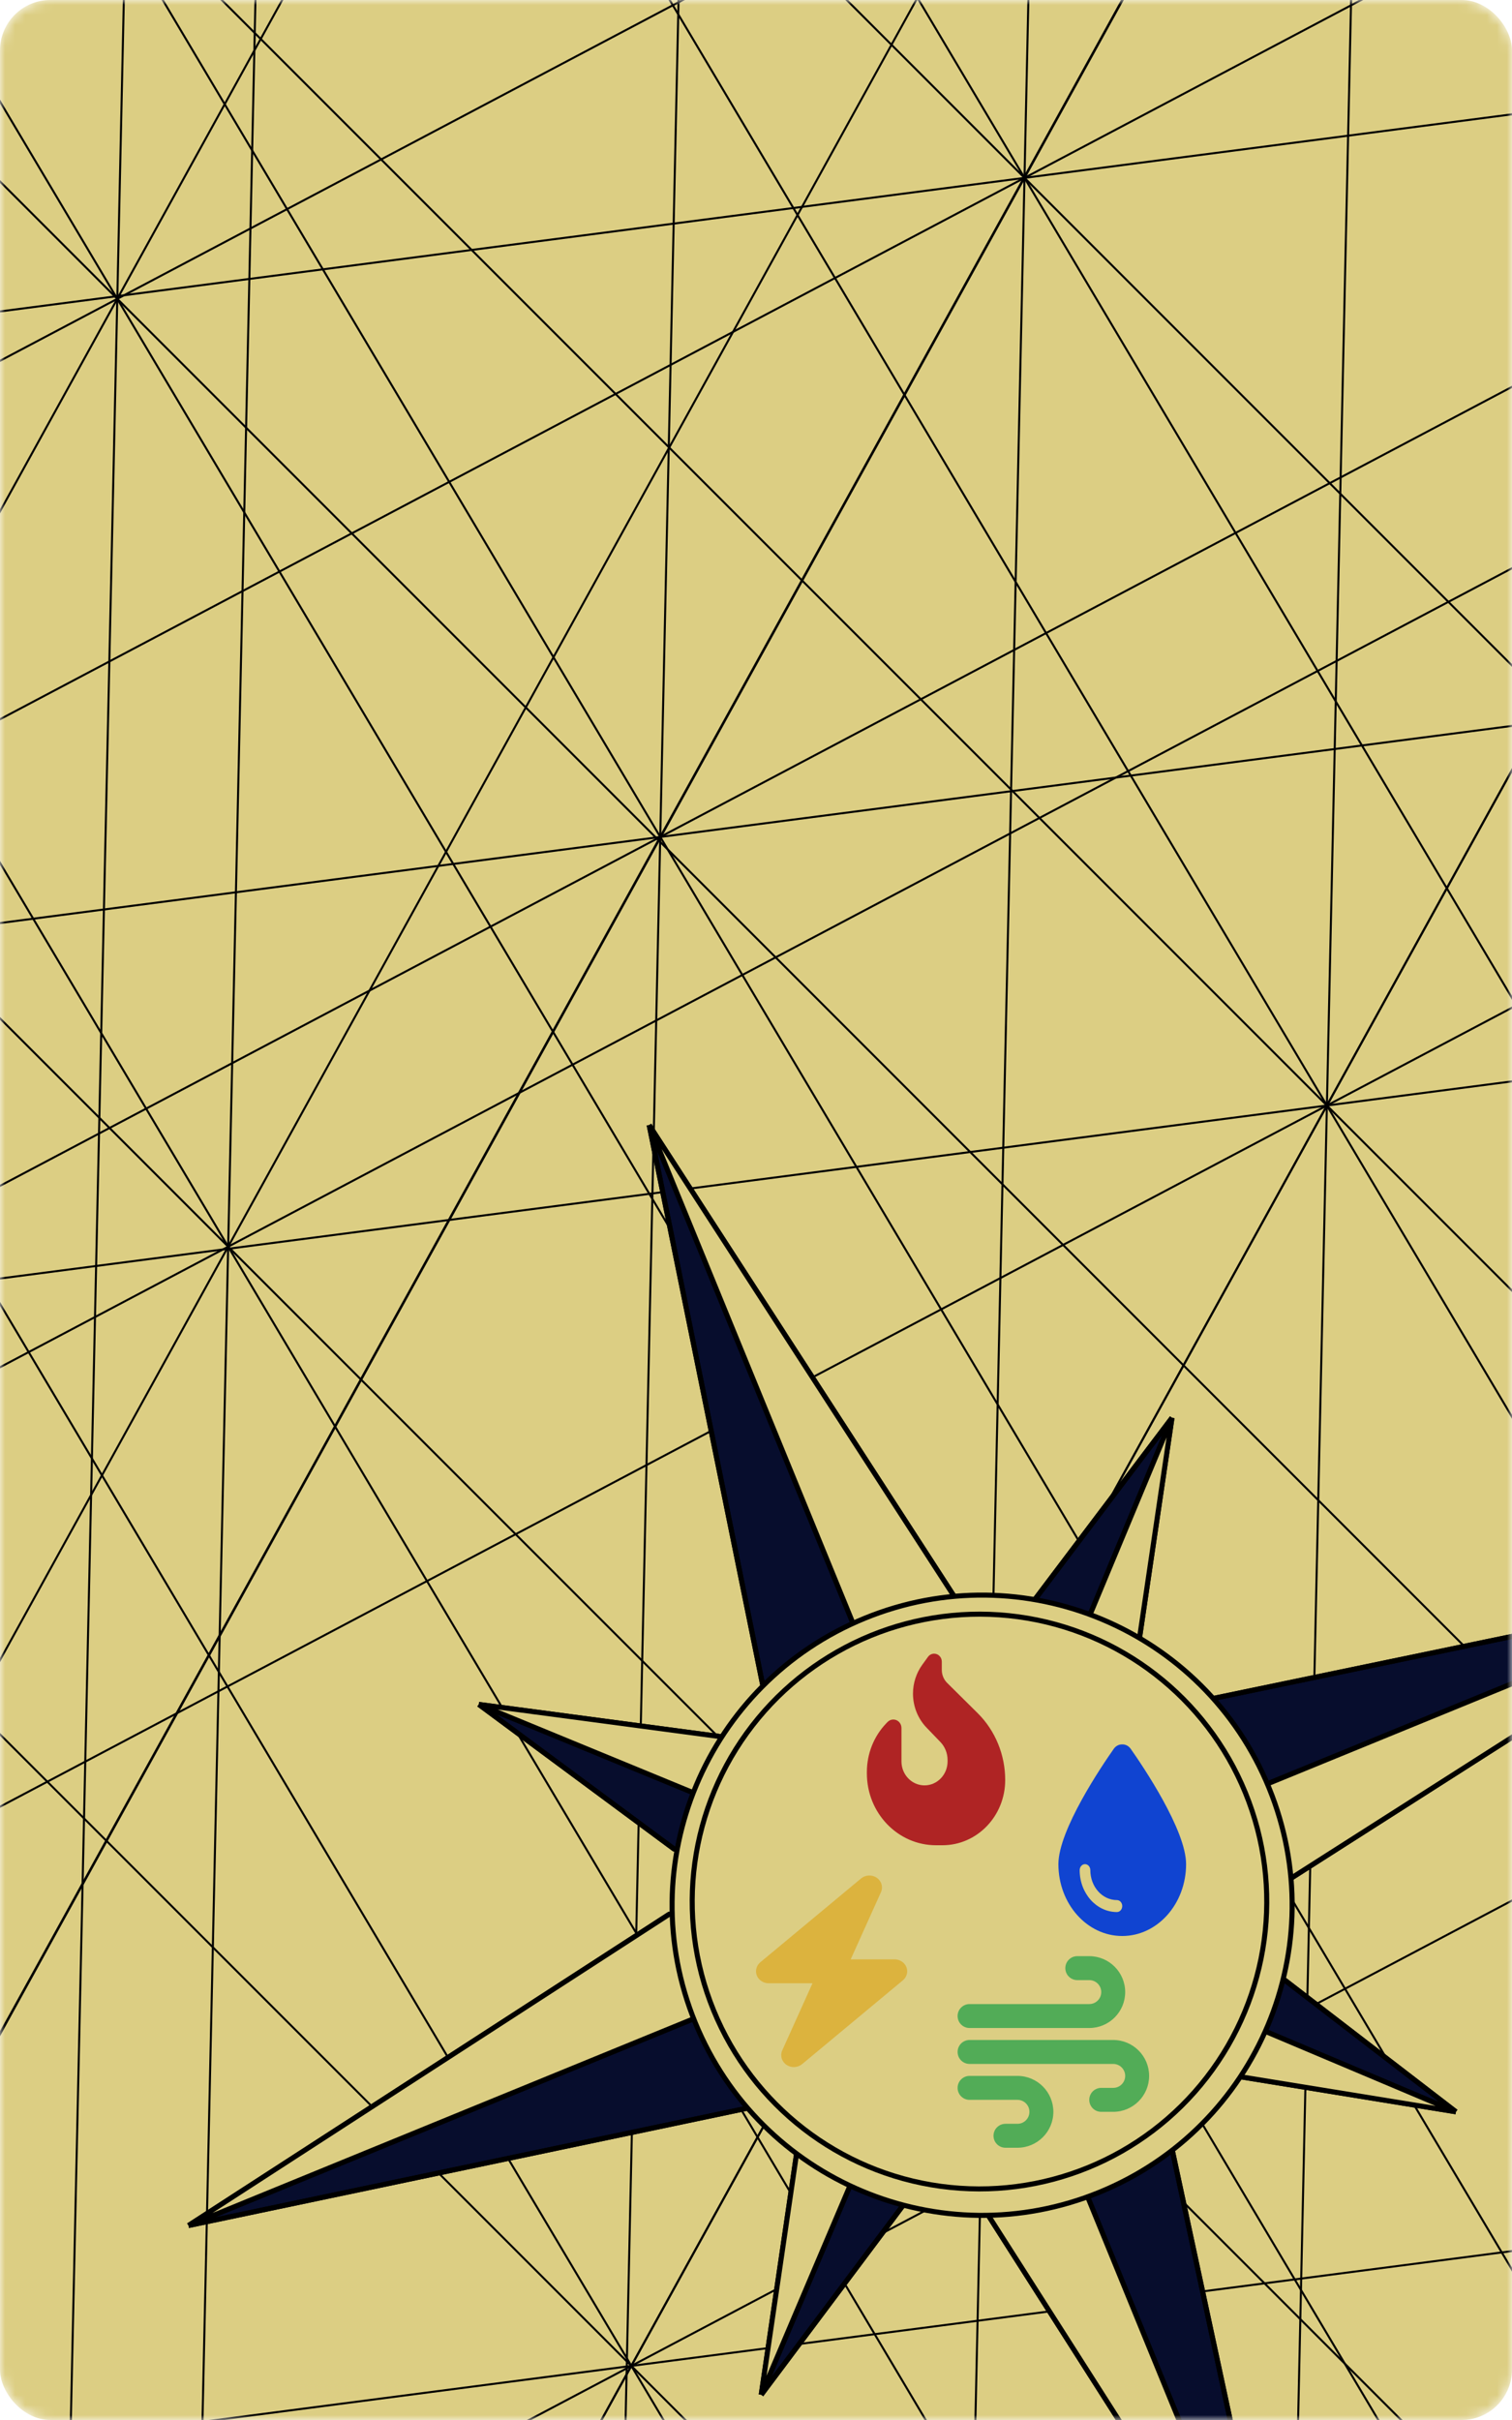 <svg width="150" height="240" viewBox="0 0 150 240" fill="none" xmlns="http://www.w3.org/2000/svg">
<mask id="mask0_13_16" style="mask-type:alpha" maskUnits="userSpaceOnUse" x="0" y="0" width="150" height="240">
<rect width="150" height="240" rx="5" fill="#D0BC52"/>
</mask>
<g mask="url(#mask0_13_16)">
<rect width="150" height="240" rx="5" fill="#DCCE83"/>
<path d="M331.946 48.277L-200.948 117.731" stroke="black" stroke-width="0.2"/>
<path d="M303.086 -42.505L-172.087 208.513" stroke="black" stroke-width="0.2"/>
<path d="M-71.84 -147.953L202.84 313.945" stroke="black" stroke-width="0.2"/>
<path d="M71.383 -185.64L59.617 351.632" stroke="black" stroke-width="0.2"/>
<path d="M195.367 -152.237L-64.367 318.229" stroke="black" stroke-width="0.2"/>
<path d="M291.636 207.636L-88.364 -172.364" stroke="black" stroke-width="0.2"/>
<path d="M368.083 -17.087L-164.811 52.367" stroke="black" stroke-width="0.2"/>
<path d="M339.223 -107.869L-135.951 143.149" stroke="black" stroke-width="0.2"/>
<path d="M-35.704 -213.31L238.976 248.589" stroke="black" stroke-width="0.2"/>
<path d="M107.519 -251.004L95.753 286.269" stroke="black" stroke-width="0.2"/>
<path d="M231.503 -217.593L-28.231 252.873" stroke="black" stroke-width="0.2"/>
<path d="M252.636 424.638L-127.364 44.638" stroke="black" stroke-width="0.2"/>
<path d="M329.083 199.907L-203.811 269.362" stroke="black" stroke-width="0.2"/>
<path d="M300.223 109.126L-174.951 360.143" stroke="black" stroke-width="0.2"/>
<path d="M-74.704 3.685L199.976 465.584" stroke="black" stroke-width="0.2"/>
<path d="M192.503 -0.598L-67.231 469.867" stroke="black" stroke-width="0.2"/>
<path d="M321.636 299.636L-58.364 -80.364" stroke="black" stroke-width="0.2"/>
<path d="M398.083 74.91L-134.811 144.365" stroke="black" stroke-width="0.2"/>
<path d="M369.223 -15.871L-105.951 235.147" stroke="black" stroke-width="0.2"/>
<path d="M-5.704 -121.315L268.976 340.584" stroke="black" stroke-width="0.2"/>
<path d="M137.519 -159.002L125.753 378.271" stroke="black" stroke-width="0.2"/>
<path d="M261.503 -125.598L1.769 344.867" stroke="black" stroke-width="0.2"/>
<path d="M212.636 313.636L-167.364 -66.364" stroke="black" stroke-width="0.2"/>
<path d="M260.223 -1.872L-214.951 249.145" stroke="black" stroke-width="0.2"/>
<path d="M-114.704 -107.314L159.976 354.585" stroke="black" stroke-width="0.2"/>
<path d="M28.519 -145.001L16.753 392.272" stroke="black" stroke-width="0.2"/>
<path d="M152.503 -111.597L-107.231 358.869" stroke="black" stroke-width="0.2"/>
<path d="M201.636 219.636L-178.364 -160.364" stroke="black" stroke-width="0.2"/>
<path d="M249.223 -95.873L-225.951 155.145" stroke="black" stroke-width="0.2"/>
<path d="M-125.704 -201.313L148.976 260.586" stroke="black" stroke-width="0.2"/>
<path d="M17.519 -239L5.753 298.272" stroke="black" stroke-width="0.2"/>
<path d="M141.503 -205.597L-118.231 264.869" stroke="black" stroke-width="0.2"/>
<path d="M75.728 167.42L64.401 111.576L96.102 189.038L101.688 159.919L116.269 140.607L96.102 189.038L117.645 169.005L173.259 157.461L96.102 189.038L124.917 194.423L144.437 209.434L96.102 189.038L115.717 210.54L127.653 266.134L96.102 189.038L90.243 217.841L75.518 237.497L96.102 189.038L74.264 209.048L18.701 220.713L96.102 189.038L66.893 183.387L47.5 169.034L96.102 189.038L75.728 167.42Z" fill="#070D2D"/>
<path d="M64.401 111.576L75.728 167.42L96.102 189.038M64.401 111.576L95.352 159.389M64.401 111.576L96.102 189.038M116.269 140.607L101.688 159.919L96.102 189.038M116.269 140.607L112.724 164.631M116.269 140.607L96.102 189.038M173.259 157.461L117.645 169.005L96.102 189.038M173.259 157.461L125.409 187.975M173.259 157.461L96.102 189.038M144.437 209.434L124.917 194.423L96.102 189.038M144.437 209.434L120.351 205.52M144.437 209.434L96.102 189.038M127.653 266.134L115.717 210.54L96.102 189.038M127.653 266.134L97.067 218.172M127.653 266.134L96.102 189.038M75.518 237.497L90.243 217.841L96.102 189.038M75.518 237.497L79.086 213.179M75.518 237.497L96.102 189.038M18.701 220.713L74.264 209.048L96.102 189.038M18.701 220.713L66.401 189.835M18.701 220.713C48.928 208.343 65.875 201.408 96.102 189.038M47.5 169.034L66.893 183.387L96.102 189.038M47.5 169.034L71.581 172.24M47.5 169.034L96.102 189.038" stroke="black" stroke-width="0.5"/>
<path d="M64.401 111.576L95.352 159.389L96.102 189.038L116.269 140.607L112.724 164.631L96.102 189.038L173.259 157.461L125.409 187.975L96.102 189.038L144.437 209.434L120.351 205.52L96.102 189.038L127.653 266.134L97.067 218.172L96.102 189.038L75.518 237.497L79.086 213.18L96.102 189.038L18.701 220.713L66.401 189.835L96.102 189.038L47.5 169.034L71.581 172.24L96.102 189.038L64.401 111.576Z" fill="#DCCE83"/>
<path d="M75.728 167.42L64.401 111.576M64.401 111.576L95.352 159.389L96.102 189.038M64.401 111.576L96.102 189.038M101.688 159.919L116.269 140.607M116.269 140.607L112.724 164.631L96.102 189.038M116.269 140.607L96.102 189.038M117.645 169.005L173.259 157.461M173.259 157.461L125.409 187.975L96.102 189.038M173.259 157.461L96.102 189.038M124.917 194.423L144.437 209.434M144.437 209.434L120.351 205.52L96.102 189.038M144.437 209.434L96.102 189.038M115.717 210.54L127.653 266.134M127.653 266.134L97.067 218.172L96.102 189.038M127.653 266.134L96.102 189.038M90.243 217.841L75.518 237.497M75.518 237.497L79.086 213.18L96.102 189.038M75.518 237.497L96.102 189.038M74.264 209.048L18.701 220.713M18.701 220.713L66.401 189.835L96.102 189.038M18.701 220.713C48.928 208.343 65.875 201.408 96.102 189.038M66.893 183.387L47.5 169.034M47.5 169.034L71.581 172.24L96.102 189.038M47.5 169.034L96.102 189.038" stroke="black" stroke-width="0.5"/>
<path d="M125.891 177.302C132.323 193.02 124.796 210.976 109.079 217.408C93.361 223.84 75.405 216.313 68.973 200.596C62.541 184.878 70.068 166.922 85.785 160.49C101.503 154.058 119.459 161.585 125.891 177.302Z" fill="#DCCE83" stroke="black" stroke-width="0.5"/>
<circle cx="97.171" cy="188.582" r="28.5" transform="rotate(-22.257 97.171 188.582)" fill="#DCCE83" stroke="black" stroke-width="0.5"/>
<path d="M111.333 192C107.837 192 105 188.809 105 184.875C105 181.491 109.295 175.141 110.495 173.434C110.693 173.156 110.987 173 111.304 173H111.363C111.68 173 111.973 173.156 112.171 173.434C113.372 175.141 117.667 181.491 117.667 184.875C117.667 188.809 114.83 192 111.333 192ZM108.167 185.469C108.167 185.142 107.929 184.875 107.639 184.875C107.349 184.875 107.111 185.142 107.111 185.469C107.111 187.766 108.764 189.625 110.806 189.625C111.096 189.625 111.333 189.358 111.333 189.031C111.333 188.705 111.096 188.438 110.806 188.438C109.348 188.438 108.167 187.109 108.167 185.469Z" fill="#1044D1"/>
<path d="M91.489 165.11L92.061 164.319C92.204 164.119 92.432 164 92.672 164C93.09 164 93.433 164.356 93.433 164.79V165.614C93.433 166.1 93.626 166.568 93.965 166.902L96.992 169.9C98.736 171.63 99.722 174.027 99.722 176.532C99.722 180.105 96.935 183 93.494 183H92.861C89.073 183 86 179.809 86 175.875V175.734C86 173.923 86.693 172.186 87.926 170.906L88.051 170.776C88.201 170.62 88.409 170.531 88.623 170.531C89.07 170.531 89.431 170.906 89.431 171.37V174.688C89.431 175.997 90.456 177.062 91.718 177.062C92.979 177.062 94.005 175.997 94.005 174.688V174.543C94.005 173.875 93.747 173.233 93.293 172.762L91.914 171.329C91.056 170.438 90.574 169.225 90.574 167.963C90.574 166.935 90.896 165.93 91.489 165.11Z" fill="#AF2424"/>
<path d="M87.397 187.655C87.628 187.147 87.456 186.553 86.983 186.227C86.511 185.9 85.867 185.93 85.425 186.293L75.427 194.606C75.037 194.932 74.896 195.455 75.08 195.916C75.263 196.376 75.732 196.687 76.251 196.687H80.606L77.603 203.345C77.372 203.853 77.544 204.447 78.017 204.773C78.489 205.1 79.133 205.07 79.575 204.707L89.573 196.394C89.963 196.068 90.104 195.545 89.92 195.084C89.737 194.624 89.272 194.316 88.749 194.316H84.394L87.397 187.655Z" fill="#DCB33E"/>
<path d="M105.688 195.188C105.688 195.844 106.218 196.375 106.875 196.375H108.062C108.719 196.375 109.25 196.906 109.25 197.562C109.25 198.219 108.719 198.75 108.062 198.75H96.188C95.531 198.75 95 199.281 95 199.938C95 200.594 95.531 201.125 96.188 201.125H108.062C110.029 201.125 111.625 199.529 111.625 197.562C111.625 195.596 110.029 194 108.062 194H106.875C106.218 194 105.688 194.531 105.688 195.188ZM108.062 208.25C108.062 208.907 108.593 209.438 109.25 209.438H110.438C112.404 209.438 114 207.842 114 205.875C114 203.908 112.404 202.312 110.438 202.312H96.188C95.531 202.312 95 202.843 95 203.5C95 204.157 95.531 204.688 96.188 204.688H110.438C111.094 204.688 111.625 205.218 111.625 205.875C111.625 206.532 111.094 207.062 110.438 207.062H109.25C108.593 207.062 108.062 207.593 108.062 208.25ZM99.75 213H100.938C102.904 213 104.5 211.404 104.5 209.438C104.5 207.471 102.904 205.875 100.938 205.875H96.188C95.531 205.875 95 206.406 95 207.062C95 207.719 95.531 208.25 96.188 208.25H100.938C101.594 208.25 102.125 208.781 102.125 209.438C102.125 210.094 101.594 210.625 100.938 210.625H99.75C99.093 210.625 98.562 211.156 98.562 211.812C98.562 212.469 99.093 213 99.75 213Z" fill="#52AC57"/>
</g>
</svg>
